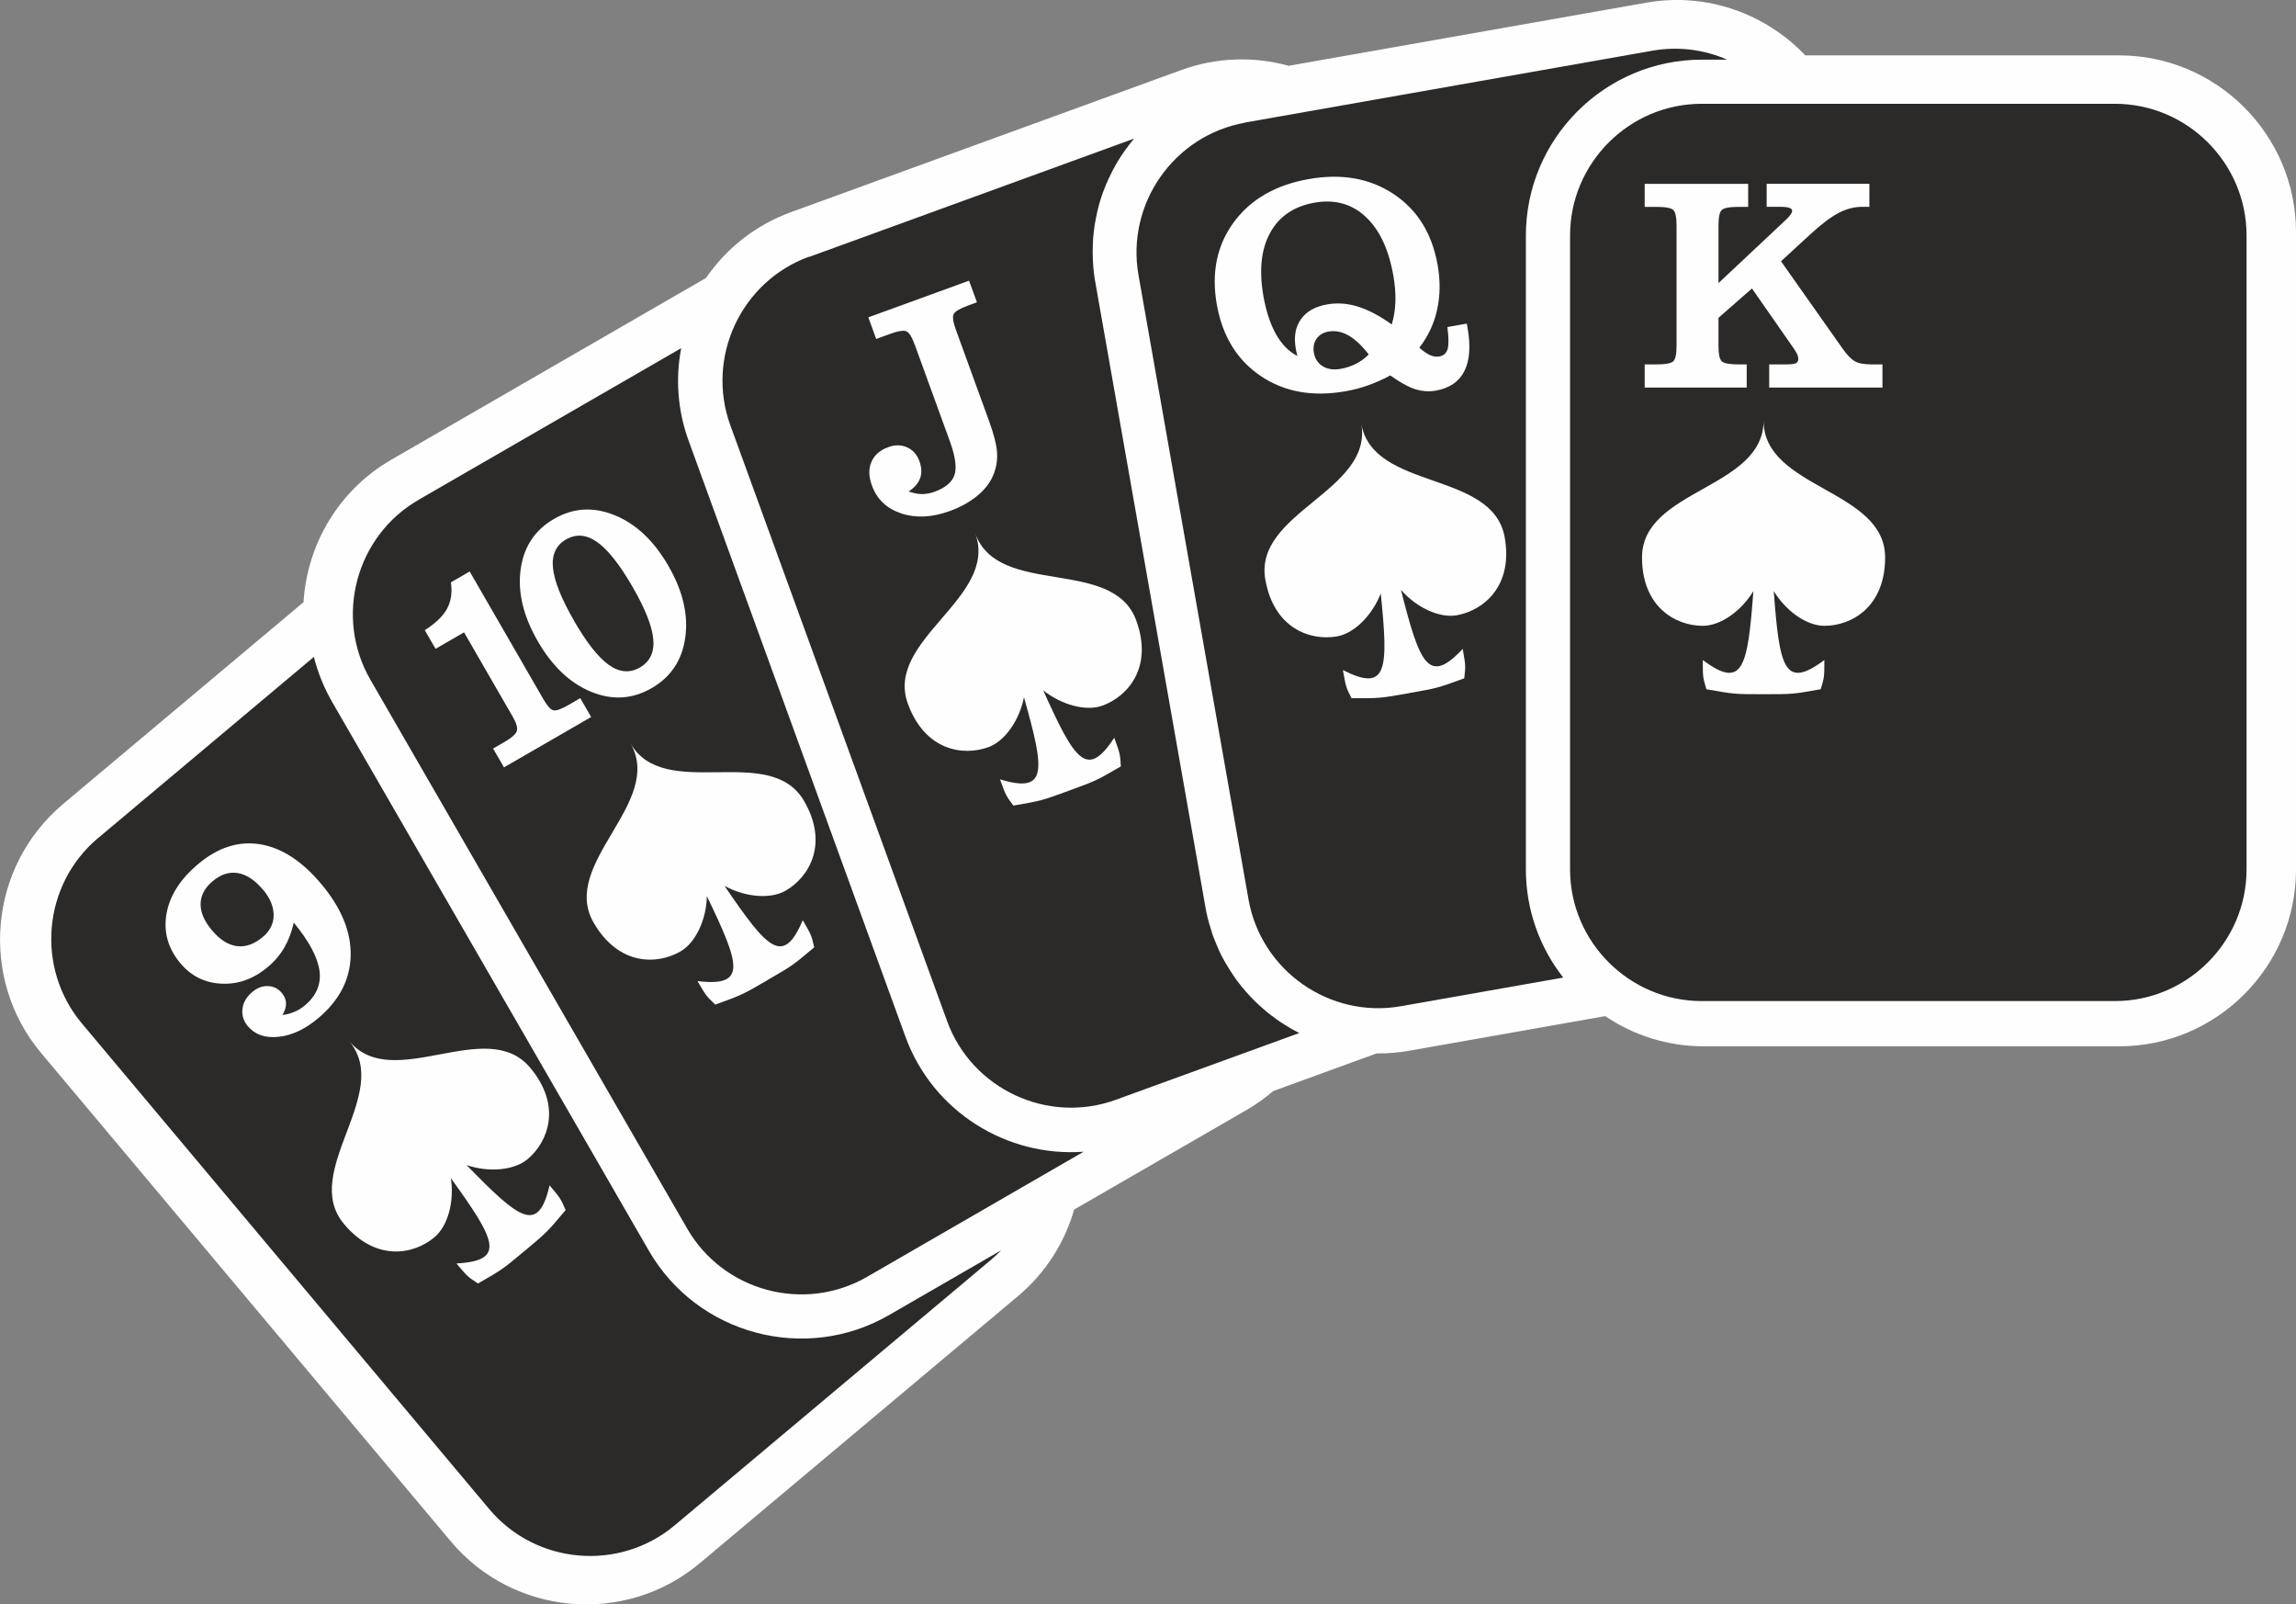 <?xml version="1.0" encoding="UTF-8"?>
<!DOCTYPE svg PUBLIC "-//W3C//DTD SVG 1.1//EN" "http://www.w3.org/Graphics/SVG/1.1/DTD/svg11.dtd">
<!-- Creator: CorelDRAW X5 -->
<svg xmlns="http://www.w3.org/2000/svg" style="shape-rendering:geometricPrecision; text-rendering:geometricPrecision; image-rendering:optimizeQuality; fill-rule:evenodd; clip-rule:evenodd"
viewBox="0 0 32640 22800"
 xmlns:xlink="http://www.w3.org/1999/xlink">
 <rect x="0" y="0" width="32640" height="22800" fill="#808080" stroke="none"/>
 <defs>
  <style type="text/css">
   <![CDATA[
    .fil1 {fill:#2B2A29}
    .fil2 {fill:#5B5B5B}
    .fil0 {fill:#FEFEFE}
   ]]>
  </style>
 </defs>
  <g id="Straight_x0020_Flush">
   <path class="fil0" d="M896 11427l3419 -2869c50,-814 493,-1590 1250,-2026l4472 -2582c286,-416 699,-750 1207,-935l5550 -2020c508,-185 1039,-194 1525,-60l5085 -897c860,-152 1698,158 2260,749l4464 0c1383,0 2512,1129 2512,2512l0 9059c0,1383 -1129,2512 -2512,2512l-5907 0c-518,0 -1000,-158 -1401,-429l-2788 492c-156,27 -310,40 -463,38l-1469 535c-116,99 -242,190 -379,269l-2451 1415c-133,465 -401,896 -797,1229l-4525 3797c-1059,889 -2650,750 -3539,-310l-5823 -6939c-889,-1059 -750,-2650 310,-3539z"/>
   <path class="fil1" d="M24191 1475l5875 0c1029,0 1871,842 1871,1871l0 9010c0,1029 -842,1871 -1871,1871l-5875 0c-1029,0 -1871,-842 -1871,-1871l0 -9010c0,-1029 842,-1871 1871,-1871zm239 3041l0 396c0,118 15,192 46,222 31,30 111,45 239,45l116 0 0 329 -1450 0 0 -329 168 0c128,0 208,-15 239,-45 31,-30 46,-104 46,-222l0 -1705c0,-118 -15,-192 -46,-222 -31,-30 -111,-45 -239,-45l-168 0 0 -327 1471 0 0 327 -137 0c-128,0 -208,15 -239,45 -31,30 -46,104 -46,222l0 816 975 -915c26,-27 44,-48 55,-65 11,-17 17,-32 17,-47 0,-19 -14,-34 -41,-43 -27,-9 -71,-14 -129,-14l-192 0 0 -327 1460 0 0 327 -99 0c-114,0 -226,29 -336,86 -110,57 -243,157 -399,300l-422 388 879 1247c63,88 121,147 173,176 52,29 132,43 242,43l148 0 0 329 -1610 0 0 -329 232 0c76,0 125,-6 148,-17 22,-11 34,-32 34,-61 0,-19 -4,-38 -13,-59 -8,-22 -25,-50 -50,-87l-596 -855 -474 415zm641 5350c-417,0 -414,0 -813,-71 -51,-172 -51,-172 -51,-415 571,428 639,102 719,-979 -172,283 -466,493 -719,493 -384,0 -864,-265 -864,-972 0,-972 1728,-972 1728,-1944 0,972 1728,972 1728,1944 0,707 -480,972 -864,972 -253,0 -547,-210 -719,-493 80,1081 148,1407 719,979 0,243 0,243 -51,415 -398,71 -396,71 -813,71z"/>
   <path class="fil1" d="M17702 1741l5786 -1020c373,-66 741,-15 1066,127l-363 0c-1375,0 -2499,1123 -2499,2499l0 9010c0,578 199,1112 531,1536l-2307 407c-1013,179 -1988,-504 -2167,-1517l-1564 -8873c-179,-1013 504,-1988 1517,-2167zm2083 2870c31,-100 48,-207 52,-323 4,-115 -6,-239 -29,-370 -66,-377 -198,-656 -396,-839 -197,-183 -439,-249 -724,-199 -294,52 -504,195 -632,429 -128,234 -159,534 -95,901 39,219 99,400 181,544 82,144 184,245 302,305 -3,-11 -6,-24 -10,-38 -3,-15 -8,-36 -13,-64 -30,-169 -6,-309 73,-420 78,-111 203,-181 373,-211 142,-25 288,-15 436,31 148,46 309,130 482,254zm-327 427c-97,-126 -192,-216 -287,-270 -95,-54 -190,-73 -284,-56 -77,13 -133,48 -172,104 -38,56 -50,123 -36,201 15,84 58,148 127,189 69,42 153,54 253,36 80,-14 154,-39 224,-75 68,-36 127,-79 175,-130zm719 -97c54,49 105,84 151,105 47,21 92,28 133,20 61,-11 100,-45 118,-104 17,-59 17,-164 -3,-314l276 -49 11 62c46,259 30,463 -46,614 -76,150 -211,242 -407,277 -99,17 -198,9 -298,-23 -99,-33 -215,-98 -348,-194 -99,55 -201,100 -306,138 -104,38 -213,67 -327,87 -469,83 -872,11 -1208,-216 -337,-227 -545,-566 -625,-1017 -79,-451 1,-840 240,-1167 240,-326 595,-532 1066,-615 469,-83 872,-11 1210,214 337,225 545,561 624,1010 39,222 36,433 -8,633 -44,200 -129,380 -253,539zm-151 4911c-411,72 -408,72 -813,71 -80,-161 -80,-161 -122,-400 636,323 647,-11 538,-1089 -120,308 -373,566 -622,610 -378,67 -897,-111 -1019,-807 -169,-957 1533,-1257 1364,-2214 169,957 1870,657 2039,1614 123,696 -304,1040 -682,1107 -249,44 -575,-112 -793,-361 266,1050 390,1360 878,839 42,239 42,239 22,418 -380,139 -377,138 -788,211z"/>
   <path class="fil1" d="M11498 3653l4624 -1683 -21 26 -10 12 -5 6 -27 34 -5 7 -7 9 -28 38 -1 1 -34 47 -1 1 -3 5 -25 36 -11 16c-19,29 -38,58 -56,88l-3 5 -14 24 -16 28 0 1 -2 4c-18,32 -36,65 -52,98l-3 7 -21 43 -10 20 -4 8 -14 31 -2 4 -23 52 -1 3 -1 3c-15,36 -29,73 -43,109 -13,37 -26,75 -38,113l0 2 -15 51 -2 7 -1 5 -12 45 -2 8 -3 12 -10 43 -2 10c-9,38 -16,75 -23,114l0 0 -10 58 0 2 -1 8 -7 50 -1 6c-5,38 -9,76 -12,115l0 5 0 3 -3 53 0 6 0 3 -2 52 0 7 0 10 -1 47 0 10 1 56 0 6 2 56 0 2 0 1 3 51 1 11 0 5 0 4 4 48 1 10 6 57 1 4 7 53 1 8 2 9 9 54 1564 8873 9 49 4 22c12,57 25,113 41,167l3 10 3 9c10,36 22,72 33,107l1 4 2 7 18 51 1 2 19 48 7 18 18 43 2 6 1 2 21 49 2 6 2 5 21 44 6 13 21 42 4 7 2 3 27 51 2 3 26 45 6 9 28 47 1 1 26 41 6 10 1 1 5 8 24 36 3 5 7 11 25 36 6 9 24 32 19 24 22 28 5 7 7 9c23,28 46,55 69,82l2 2 4 4 32 35 5 6 6 7 25 26 11 11 4 4 35 36 3 3 39 37 5 4 5 5 26 24 5 4 18 16 3 3 27 23 18 16 19 15 18 15 28 22 2 2 25 19 1 0 28 21 6 5 22 16 26 19 3 2 29 20 6 4 23 15 0 0 30 19 21 13 9 5 29 18 1 1 31 18 5 3 24 14 2 1 31 17 11 6 4 2 42 22 6 3 -2609 949c-967,352 -2046,-151 -2398,-1118l-3081 -8466c-352,-967 151,-2046 1118,-2398zm1507 1249c-40,-111 -80,-175 -119,-193 -39,-18 -120,-5 -240,39l-190 69 -112 -307 1432 -521 112 307 -123 45c-120,44 -190,85 -208,124 -19,39 -8,114 33,225l471 1295c71,195 109,349 114,461 5,112 -16,219 -62,323 -46,104 -122,198 -228,284 -107,86 -233,155 -380,209 -253,92 -483,104 -692,35 -207,-69 -347,-201 -418,-398 -46,-127 -49,-239 -6,-335 41,-97 122,-167 241,-210 95,-35 184,-33 266,4 82,37 140,102 174,195 33,90 36,171 11,242 -25,71 -80,135 -163,190 67,24 129,36 187,37 58,0 116,-10 177,-32 158,-57 253,-137 287,-240 34,-103 13,-261 -64,-474l-499 -1372zm2189 6336c-392,143 -389,142 -788,211 -107,-144 -107,-144 -190,-373 683,207 635,-123 341,-1166 -65,324 -269,623 -507,709 -361,131 -902,47 -1144,-618 -332,-913 1291,-1504 959,-2417 332,913 1956,322 2288,1235 242,664 -119,1077 -479,1209 -238,86 -586,-11 -844,-217 445,988 620,1272 1010,674 83,228 83,228 94,407 -350,203 -347,202 -739,345z"/>
   <path class="fil1" d="M5949 7104l3735 -2156c-82,427 -53,881 106,1317l3081 8466c390,1072 1447,1717 2534,1637l-3080 1779c-891,514 -2041,206 -2555,-685l-4505 -7803c-514,-891 -206,-2041 685,-2555zm1696 2008c-206,-356 -287,-696 -244,-1018 44,-322 202,-562 476,-720 273,-158 560,-175 863,-51 302,123 556,363 761,718 206,356 286,696 241,1018 -45,323 -204,562 -477,720 -273,158 -560,176 -861,53 -300,-123 -553,-363 -759,-719zm512 -295c181,314 347,525 498,632 151,108 298,120 442,37 143,-83 207,-217 190,-403 -17,-185 -116,-435 -297,-747 -181,-313 -347,-523 -499,-631 -153,-109 -301,-121 -444,-38 -143,82 -205,217 -186,403 18,186 118,436 297,747zm-992 2089l-155 -268 148 -85c113,-65 176,-120 189,-164 14,-45 -6,-113 -59,-205l-691 -1197 -405 234 -153 -265c154,-99 260,-201 317,-306 56,-105 75,-229 54,-374l267 -154 1049 1817c54,93 99,144 139,155 39,11 111,-14 215,-74l169 -98 155 268 -1238 715zm3742 3026c-361,209 -359,207 -739,345 -130,-124 -130,-124 -252,-334 708,85 604,-231 133,-1207 -7,330 -157,660 -376,786 -332,192 -881,203 -1234,-410 -486,-842 1010,-1705 524,-2547 486,842 1982,-22 2468,819 354,612 70,1082 -262,1274 -219,126 -579,91 -869,-68 610,896 832,1145 1112,488 122,210 122,210 163,385 -310,261 -307,259 -669,468z"/>
   <path class="fil1" d="M1395 11910l3067 -2574c55,218 141,433 258,637l4505 7803c688,1191 2222,1602 3413,914l1595 -921c-45,46 -92,90 -142,133l-4500 3776c-788,661 -1974,558 -2636,-231l-5791 -6902c-661,-788 -558,-1974 231,-2636zm6068 5863c-319,268 -317,266 -668,468 -150,-99 -150,-99 -306,-285 712,-39 555,-333 -79,-1212 50,327 -40,677 -234,840 -294,247 -832,352 -1286,-189 -625,-744 699,-1855 74,-2599 625,744 1948,-366 2573,378 454,542 257,1053 -37,1300 -194,162 -554,190 -867,84 756,776 1018,983 1180,288 156,186 156,186 228,351 -260,310 -258,309 -577,577zm-3446 -3348c62,-8 120,-24 171,-46 51,-21 100,-52 148,-92 163,-137 231,-301 206,-492 -27,-191 -148,-419 -366,-683 -29,132 -74,251 -134,354 -59,103 -138,196 -236,278 -201,168 -419,247 -656,236 -237,-11 -431,-107 -584,-288 -178,-213 -244,-447 -199,-705 45,-258 195,-493 451,-708 282,-237 576,-330 881,-280 305,50 595,238 868,564 286,341 426,681 418,1021 -8,339 -162,635 -462,887 -187,157 -375,245 -564,264 -189,20 -334,-30 -435,-150 -63,-75 -89,-158 -77,-249 11,-90 58,-169 140,-238 71,-60 145,-87 223,-84 78,3 144,35 196,98 38,45 58,93 60,145 2,51 -15,107 -50,168zm-280 -1782c-114,-136 -232,-214 -355,-235 -123,-20 -241,17 -356,113 -114,95 -172,203 -174,323 -3,120 51,246 161,377 112,134 231,209 354,225 123,16 246,-27 369,-130 102,-85 154,-189 154,-310 0,-121 -50,-243 -152,-364z"/>
  </g>
</svg>
